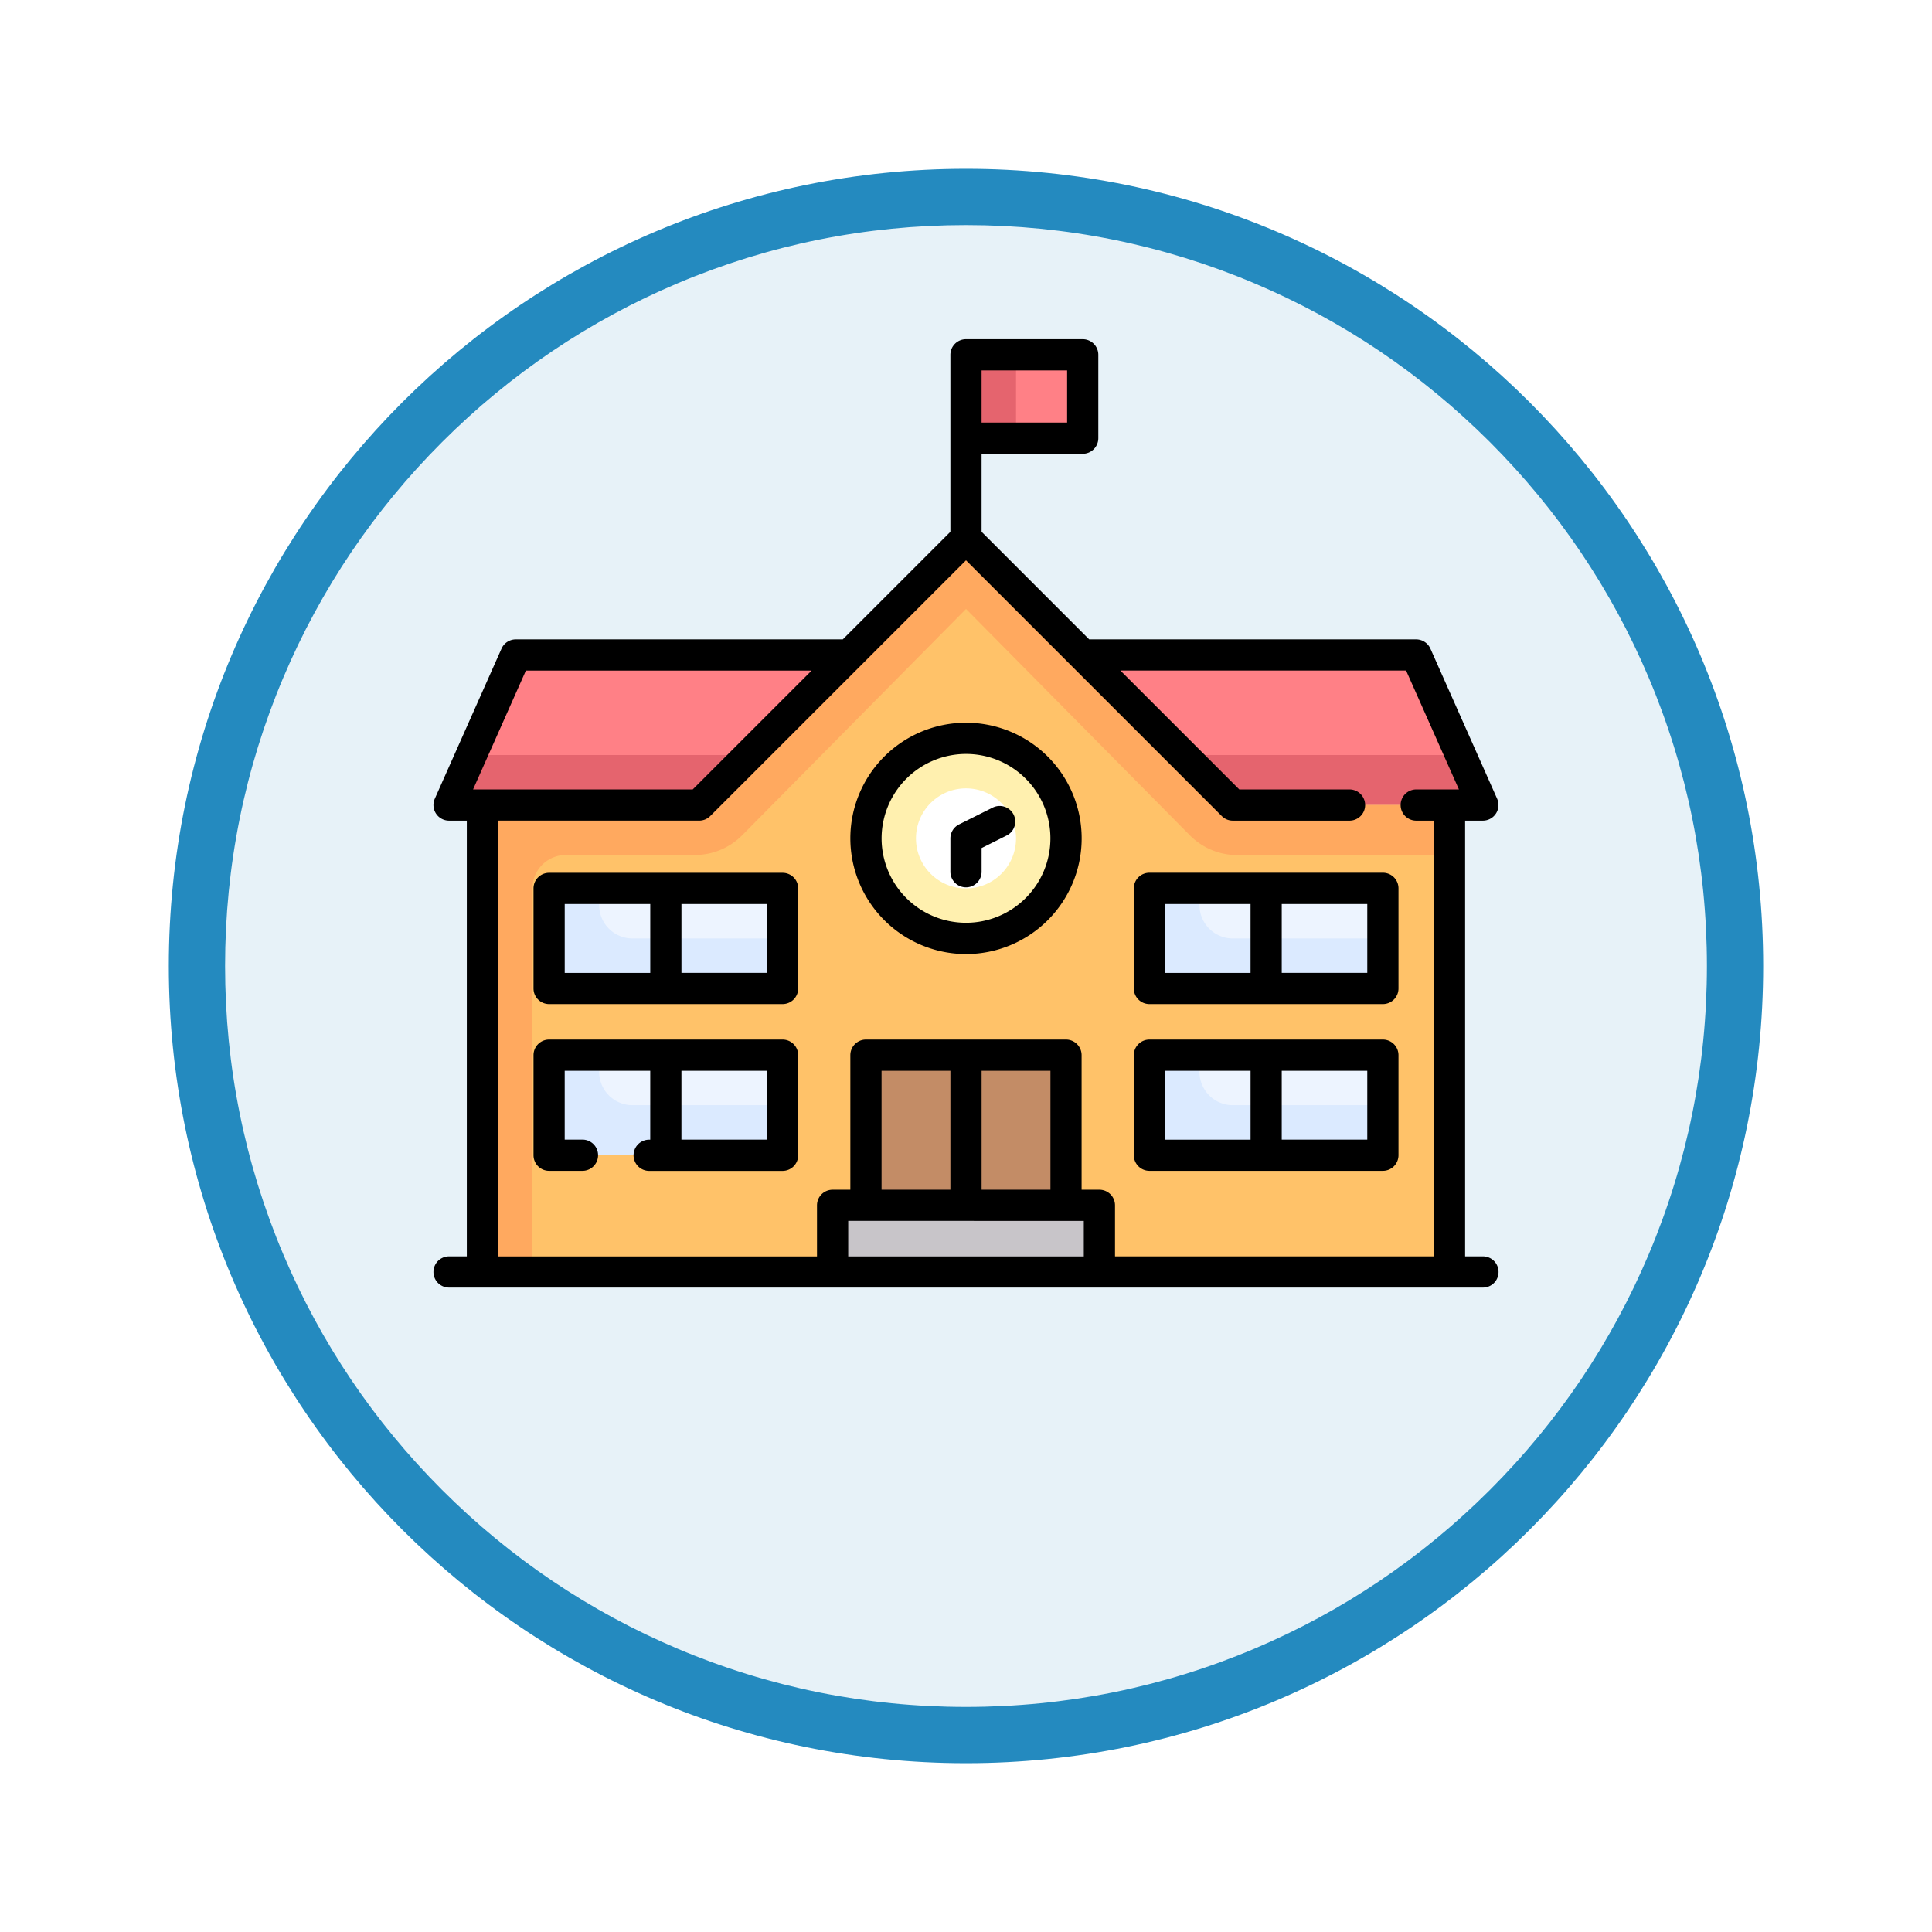 <svg xmlns="http://www.w3.org/2000/svg" xmlns:xlink="http://www.w3.org/1999/xlink" width="103" height="103" viewBox="0 0 103 103">
  <defs>
    <filter id="Trazado_978624" x="0" y="0" width="103" height="103" filterUnits="userSpaceOnUse">
      <feOffset dy="3" input="SourceAlpha"/>
      <feGaussianBlur stdDeviation="3" result="blur"/>
      <feFlood flood-opacity="0.161"/>
      <feComposite operator="in" in2="blur"/>
      <feComposite in="SourceGraphic"/>
    </filter>
  </defs>
  <g id="Grupo_1226191" data-name="Grupo 1226191" transform="translate(-171 -771)">
    <g id="Grupo_1225946" data-name="Grupo 1225946" transform="translate(0 -25)">
      <g id="Grupo_1222970" data-name="Grupo 1222970" transform="translate(0 -37)">
        <g id="Grupo_1222589" data-name="Grupo 1222589">
          <g id="Grupo_1203109" data-name="Grupo 1203109" transform="translate(180 839)">
            <g id="Grupo_1176881" data-name="Grupo 1176881">
              <g id="Grupo_1175148" data-name="Grupo 1175148">
                <g id="Grupo_1173798" data-name="Grupo 1173798">
                  <g id="Grupo_1171925" data-name="Grupo 1171925">
                    <g id="Grupo_1164524" data-name="Grupo 1164524">
                      <g id="Grupo_1144123" data-name="Grupo 1144123">
                        <g transform="matrix(1, 0, 0, 1, -9, -6)" filter="url(#Trazado_978624)">
                          <g id="Trazado_978624-2" data-name="Trazado 978624" transform="translate(9 6)" fill="#e7f2f8">
                            <path d="M 42.5 83.5 C 36.964 83.5 31.595 82.416 26.541 80.279 C 21.659 78.214 17.274 75.257 13.509 71.491 C 9.743 67.726 6.786 63.341 4.721 58.459 C 2.584 53.405 1.5 48.036 1.5 42.5 C 1.5 36.964 2.584 31.595 4.721 26.541 C 6.786 21.659 9.743 17.274 13.509 13.509 C 17.274 9.743 21.659 6.786 26.541 4.721 C 31.595 2.584 36.964 1.5 42.5 1.5 C 48.036 1.5 53.405 2.584 58.459 4.721 C 63.341 6.786 67.726 9.743 71.491 13.509 C 75.257 17.274 78.214 21.659 80.279 26.541 C 82.416 31.595 83.5 36.964 83.5 42.5 C 83.5 48.036 82.416 53.405 80.279 58.459 C 78.214 63.341 75.257 67.726 71.491 71.491 C 67.726 75.257 63.341 78.214 58.459 80.279 C 53.405 82.416 48.036 83.5 42.5 83.5 Z" stroke="none"/>
                            <path d="M 42.5 3 C 37.166 3 31.994 4.044 27.126 6.103 C 22.422 8.092 18.198 10.941 14.569 14.569 C 10.941 18.198 8.092 22.422 6.103 27.126 C 4.044 31.994 3 37.166 3 42.5 C 3 47.834 4.044 53.006 6.103 57.874 C 8.092 62.578 10.941 66.802 14.569 70.431 C 18.198 74.059 22.422 76.908 27.126 78.897 C 31.994 80.956 37.166 82 42.5 82 C 47.834 82 53.006 80.956 57.874 78.897 C 62.578 76.908 66.802 74.059 70.431 70.431 C 74.059 66.802 76.908 62.578 78.897 57.874 C 80.956 53.006 82 47.834 82 42.5 C 82 37.166 80.956 31.994 78.897 27.126 C 76.908 22.422 74.059 18.198 70.431 14.569 C 66.802 10.941 62.578 8.092 57.874 6.103 C 53.006 4.044 47.834 3 42.5 3 M 42.5 0 C 65.972 0 85 19.028 85 42.5 C 85 65.972 65.972 85 42.5 85 C 19.028 85 0 65.972 0 42.5 C 0 19.028 19.028 0 42.5 0 Z" stroke="none" fill="#248abf"/>
                          </g>
                        </g>
                      </g>
                    </g>
                  </g>
                </g>
              </g>
            </g>
          </g>
        </g>
      </g>
    </g>
    <g id="colegio_2_" data-name="colegio (2)" transform="translate(194.109 761.027)">
      <g id="Grupo_1226189" data-name="Grupo 1226189" transform="translate(0.832 28.889)">
        <path id="Trazado_1187404" data-name="Trazado 1187404" d="M256,35.557h6.223V40H256Z" transform="translate(-228.441 -35.557)" fill="#ff8086"/>
        <path id="Trazado_1187405" data-name="Trazado 1187405" d="M256,35.557h2.667V40H256Z" transform="translate(-228.441 -35.557)" fill="#e5646e"/>
        <path id="Trazado_1187406" data-name="Trazado 1187406" d="M59.063,179.847H11.056l-3.556,8H62.619Z" transform="translate(-7.5 -163.845)" fill="#ff8086"/>
        <path id="Trazado_1187407" data-name="Trazado 1187407" d="M8.685,227.944,7.5,230.611H62.619l-1.185-2.667Z" transform="translate(-7.5 -206.608)" fill="#e5646e"/>
        <path id="Trazado_1187408" data-name="Trazado 1187408" d="M75.095,162.85H23.532V137.958H35.089l14.224-14.224,14.224,14.224H75.095Z" transform="translate(-21.754 -113.955)" fill="#ffc269"/>
        <path id="Trazado_1187409" data-name="Trazado 1187409" d="M207.9,372.234h10.668v9.779H207.9Z" transform="translate(-185.678 -334.896)" fill="#c38c66"/>
        <circle id="Elipse_14619" data-name="Elipse 14619" cx="5.334" cy="5.334" r="5.334" transform="translate(22.225 20.447)" fill="#fff0af"/>
        <circle id="Elipse_14620" data-name="Elipse 14620" cx="2.667" cy="2.667" r="2.667" transform="translate(24.892 23.114)" fill="#fff"/>
        <path id="Trazado_1187410" data-name="Trazado 1187410" d="M191.871,444.379H206.1v3.556H191.871Z" transform="translate(-171.424 -399.04)" fill="#c8c5c9"/>
        <path id="Trazado_1187411" data-name="Trazado 1187411" d="M63.538,137.958,49.313,123.734,35.089,137.958H23.532V162.85H26.2V142.4a1.778,1.778,0,0,1,1.778-1.778h6.876a3.556,3.556,0,0,0,2.528-1.055l11.932-12.064L61.246,139.57a3.556,3.556,0,0,0,2.528,1.055H75.095v-2.667Z" transform="translate(-21.754 -113.955)" fill="#ffa95f"/>
        <path id="Trazado_1187412" data-name="Trazado 1187412" d="M344.177,292.073h12.446v5.334H344.177Z" transform="translate(-306.839 -263.625)" fill="#edf4ff"/>
        <path id="Trazado_1187413" data-name="Trazado 1187413" d="M346.845,292.962v-.889h-2.667v5.334h12.446V294.74h-8A1.778,1.778,0,0,1,346.845,292.962Z" transform="translate(-306.839 -263.625)" fill="#dbeaff"/>
        <path id="Trazado_1187414" data-name="Trazado 1187414" d="M344.177,372.234h12.446v5.334H344.177Z" transform="translate(-306.839 -334.896)" fill="#edf4ff"/>
        <path id="Trazado_1187415" data-name="Trazado 1187415" d="M346.845,373.123v-.889h-2.667v5.334h12.446V374.9h-8A1.778,1.778,0,0,1,346.845,373.123Z" transform="translate(-306.839 -334.896)" fill="#dbeaff"/>
        <path id="Trazado_1187416" data-name="Trazado 1187416" d="M55.6,292.073H68.043v5.334H55.6Z" transform="translate(-50.263 -263.625)" fill="#edf4ff"/>
        <path id="Trazado_1187417" data-name="Trazado 1187417" d="M58.264,292.962v-.889H55.6v5.334H68.043V294.74h-8A1.778,1.778,0,0,1,58.264,292.962Z" transform="translate(-50.263 -263.625)" fill="#dbeaff"/>
        <path id="Trazado_1187418" data-name="Trazado 1187418" d="M55.6,372.234H68.043v3.782H55.6Z" transform="translate(-50.263 -334.896)" fill="#edf4ff"/>
        <path id="Trazado_1187419" data-name="Trazado 1187419" d="M58.264,373.123v-.889H55.6v5.334H68.043V374.9h-8A1.778,1.778,0,0,1,58.264,373.123Z" transform="translate(-50.263 -334.896)" fill="#dbeaff"/>
      </g>
      <g id="Grupo_1226190" data-name="Grupo 1226190" transform="translate(0 28.057)">
        <path id="Trazado_1187420" data-name="Trazado 1187420" d="M55.95,76.952H55V53.724h.946a.832.832,0,0,0,.76-1.17l-3.556-8a.832.832,0,0,0-.76-.494H34.958l-5.736-5.736V34.166h5.391a.832.832,0,0,0,.832-.832V28.889a.832.832,0,0,0-.832-.832H28.391a.832.832,0,0,0-.832.832v9.435l-5.736,5.736H4.388a.832.832,0,0,0-.76.494l-3.556,8a.832.832,0,0,0,.76,1.17h.946V76.953H.832a.832.832,0,1,0,0,1.664H55.95a.832.832,0,0,0,0-1.664ZM33.782,32.5h-4.56V29.721h4.56ZM4.928,45.723H20.16L13.822,52.06H2.112Zm-1.487,8H14.167a.831.831,0,0,0,.588-.244L28.391,39.844,42.027,53.48a.831.831,0,0,0,.588.244h6.223a.832.832,0,0,0,0-1.664H42.96l-6.338-6.338H51.854L54.67,52.06H52.394a.832.832,0,0,0,0,1.664h.946V76.953H36.335V74.228A.832.832,0,0,0,35.5,73.4h-.946V66.227a.832.832,0,0,0-.832-.832H23.057a.832.832,0,0,0-.832.832V73.4h-.946a.832.832,0,0,0-.832.832v2.724H3.441ZM32.893,67.059V73.4H29.223V67.059ZM27.559,73.4H23.889V67.059h3.671Zm7.112,1.664v1.892H22.111V75.06Z" transform="translate(0 -28.057)"/>
        <path id="Trazado_1187421" data-name="Trazado 1187421" d="M206.569,224.759a6.166,6.166,0,1,0-6.166-6.166,6.173,6.173,0,0,0,6.166,6.166Zm0-10.668a4.5,4.5,0,1,1-4.5,4.5,4.507,4.507,0,0,1,4.5-4.5Z" transform="translate(-178.178 -191.98)"/>
        <path id="Trazado_1187422" data-name="Trazado 1187422" d="M249.332,256.838a.832.832,0,0,0,.832-.832v-1.264l1.318-.659a.832.832,0,1,0-.744-1.488l-1.778.889a.832.832,0,0,0-.46.744v1.778A.832.832,0,0,0,249.332,256.838Z" transform="translate(-220.941 -227.615)"/>
        <path id="Trazado_1187423" data-name="Trazado 1187423" d="M61.375,364.734H48.929a.832.832,0,0,0-.832.832V370.9a.832.832,0,0,0,.832.832h1.778a.832.832,0,1,0,0-1.664h-.947V366.4h4.56v3.671h-.057a.832.832,0,0,0,0,1.664h7.112a.832.832,0,0,0,.832-.832v-5.334A.832.832,0,0,0,61.375,364.734Zm-.832,5.334h-4.56V366.4h4.56Z" transform="translate(-42.763 -327.396)"/>
        <path id="Trazado_1187424" data-name="Trazado 1187424" d="M61.375,284.573H48.929a.832.832,0,0,0-.832.832v5.334a.832.832,0,0,0,.832.832H61.375a.832.832,0,0,0,.832-.832V285.4A.832.832,0,0,0,61.375,284.573Zm-11.614,1.664h4.56v3.671h-4.56Zm10.783,3.67h-4.56v-3.671h4.56Z" transform="translate(-42.763 -256.125)"/>
        <path id="Trazado_1187425" data-name="Trazado 1187425" d="M337.509,371.732h12.446a.832.832,0,0,0,.832-.832v-5.334a.832.832,0,0,0-.832-.832H337.509a.832.832,0,0,0-.832.832V370.9A.832.832,0,0,0,337.509,371.732Zm11.614-1.664h-4.56V366.4h4.56ZM338.341,366.4h4.56v3.671h-4.56Z" transform="translate(-299.339 -327.396)"/>
        <path id="Trazado_1187426" data-name="Trazado 1187426" d="M337.509,291.57h12.446a.832.832,0,0,0,.832-.832V285.4a.832.832,0,0,0-.832-.832H337.509a.832.832,0,0,0-.832.832v5.334A.832.832,0,0,0,337.509,291.57Zm11.614-1.664h-4.56v-3.671h4.56Zm-10.783-3.67h4.56v3.671h-4.56Z" transform="translate(-299.339 -256.124)"/>
      </g>
    </g>
  </g>
</svg>

